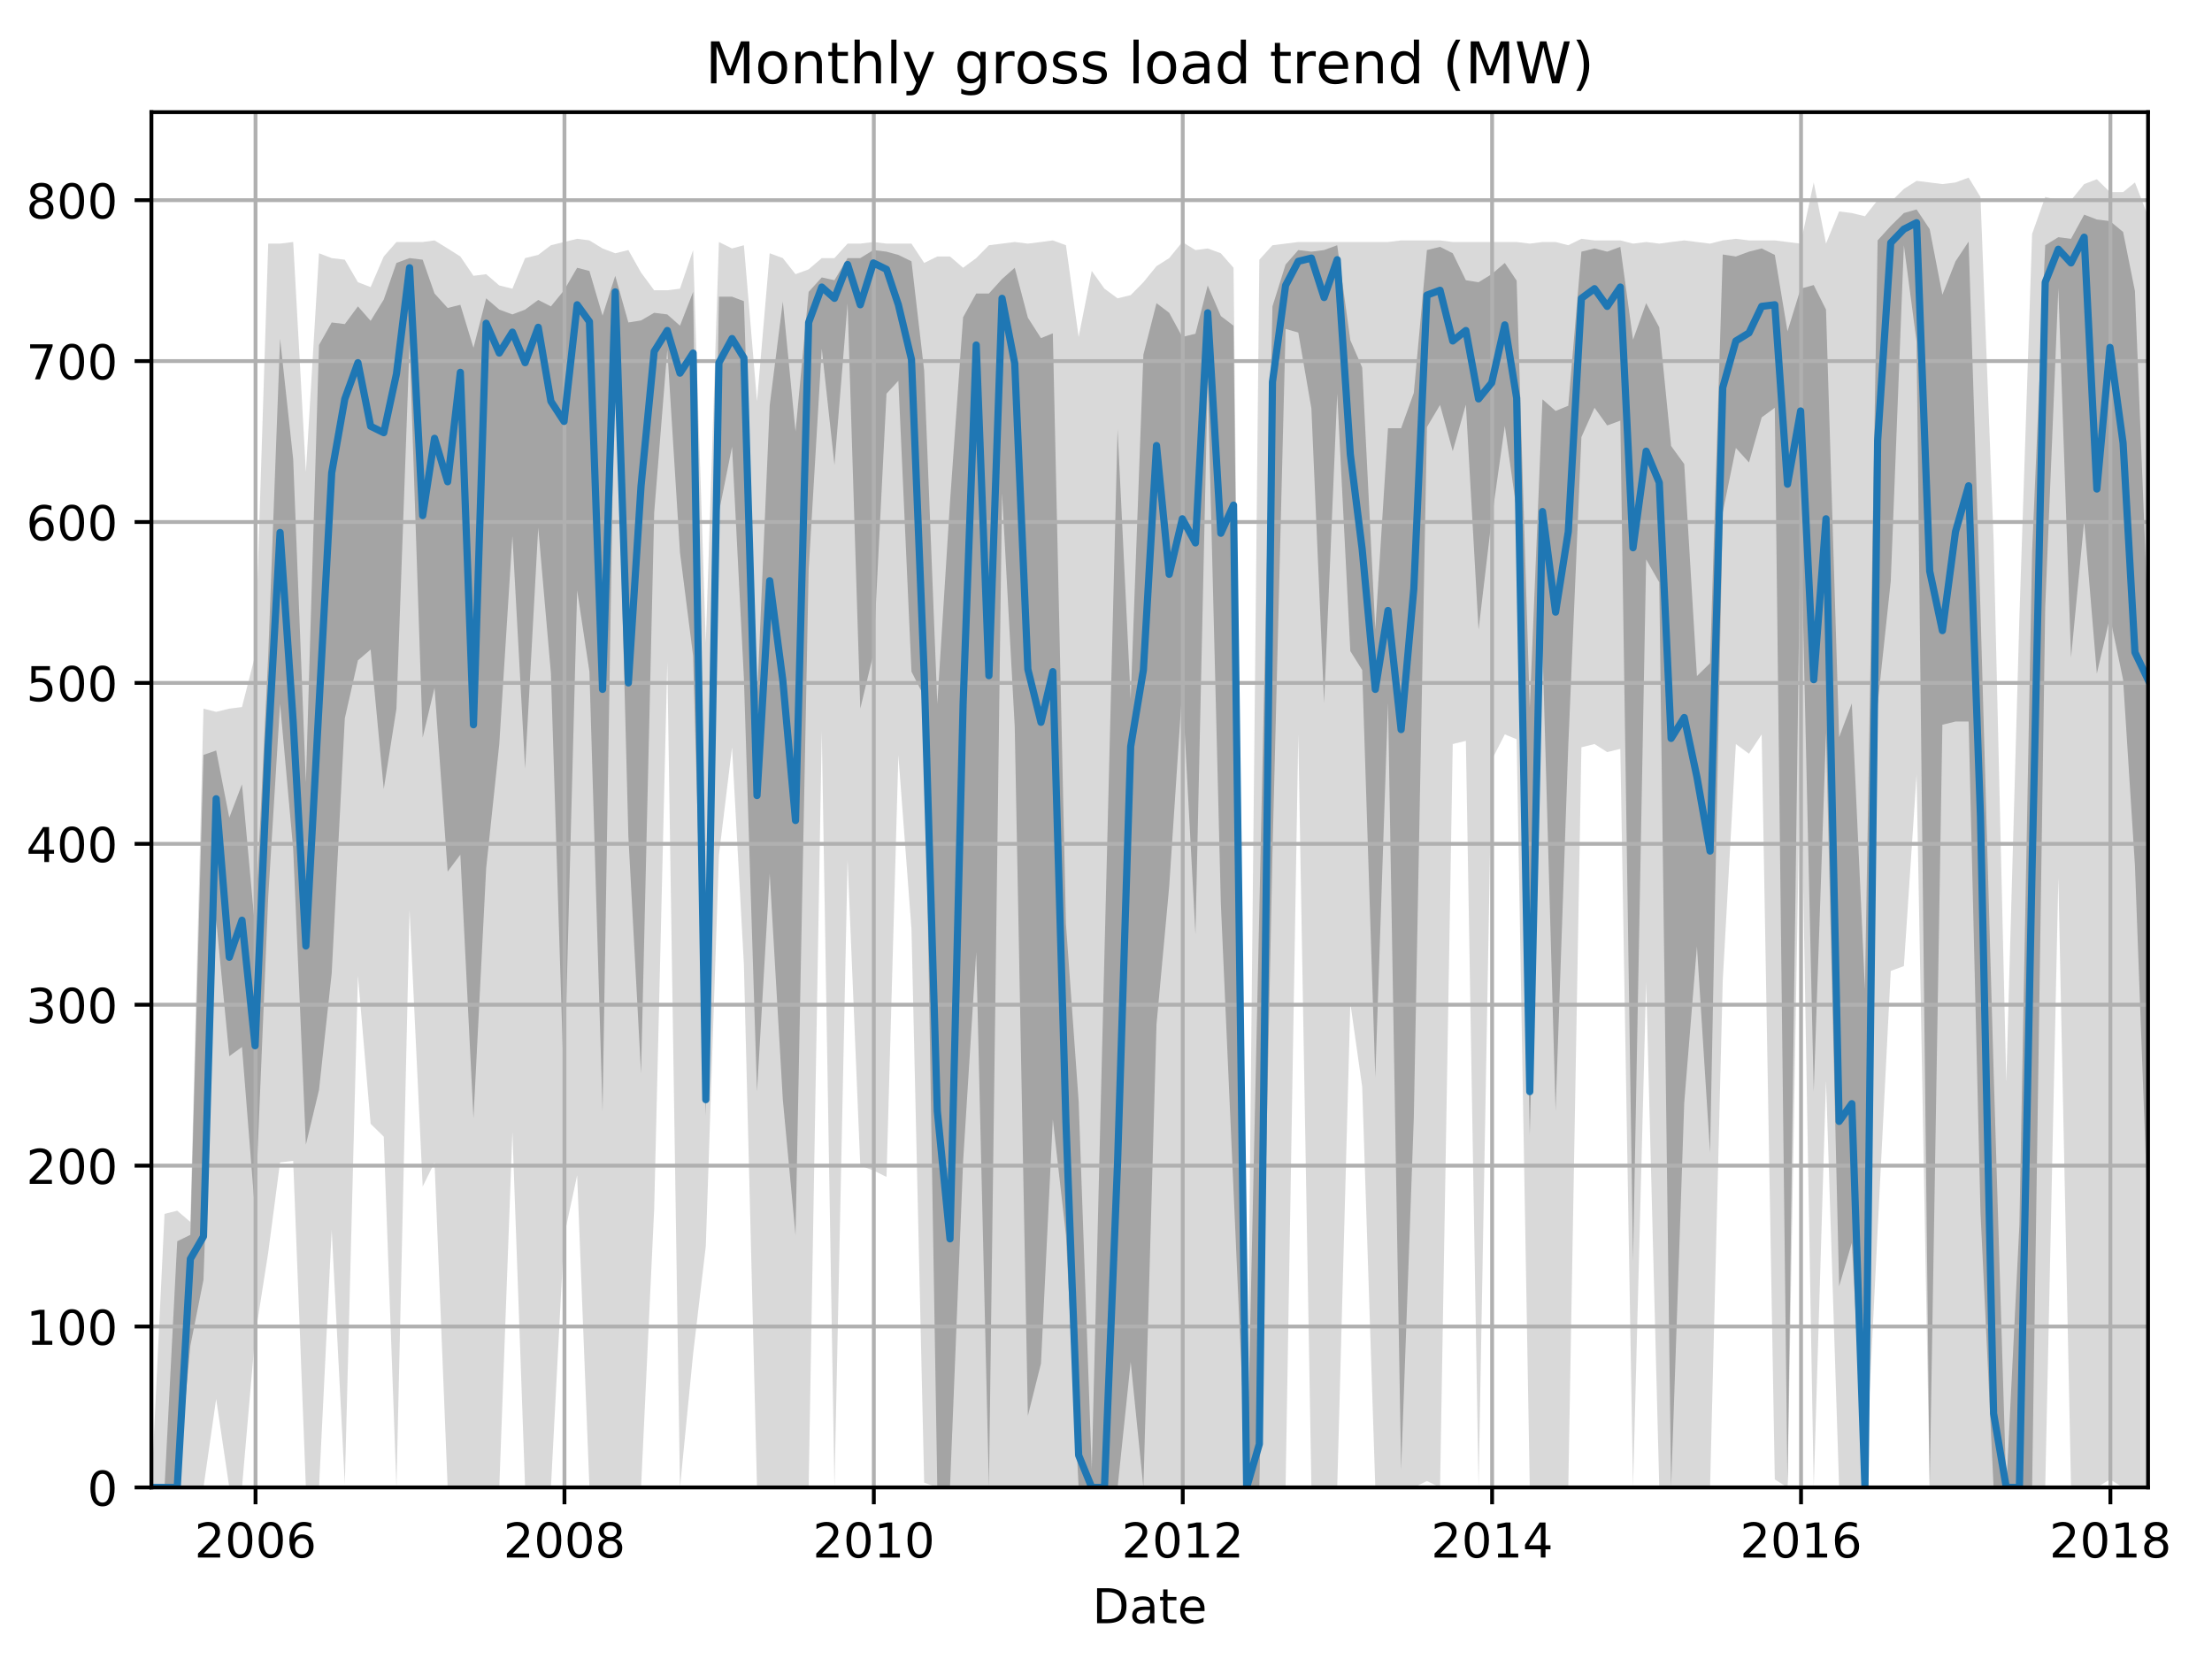 <?xml version="1.0" encoding="utf-8" standalone="no"?>
<!DOCTYPE svg PUBLIC "-//W3C//DTD SVG 1.1//EN"
  "http://www.w3.org/Graphics/SVG/1.1/DTD/svg11.dtd">
<!-- Created with matplotlib (http://matplotlib.org/) -->
<svg height="345.6pt" version="1.1" viewBox="0 0 460.8 345.6" width="460.8pt" xmlns="http://www.w3.org/2000/svg" xmlns:xlink="http://www.w3.org/1999/xlink">
 <defs>
  <style type="text/css">
*{stroke-linecap:butt;stroke-linejoin:round;}
  </style>
 </defs>
 <g id="figure_1">
  <g id="patch_1">
   <path d="M 0 345.6 
L 460.8 345.6 
L 460.8 0 
L 0 0 
z
" style="fill:none;"/>
  </g>
  <g id="axes_1">
   <g id="patch_2">
    <path d="M 31.543 309.863 
L 447.48 309.863 
L 447.48 23.365 
L 31.543 23.365 
z
" style="fill:none;"/>
   </g>
   <g id="PolyCollection_1">
    <path clip-path="url(#p6a995317cd)" d="M 31.543 309.863 
L 31.543 309.863 
L 34.276 309.863 
L 36.921 309.863 
L 39.654 309.863 
L 42.387 309.863 
L 45.031 291.427 
L 47.764 309.863 
L 50.409 309.863 
L 53.142 278.354 
L 55.875 260.924 
L 58.344 242.152 
L 61.076 241.817 
L 63.721 309.863 
L 66.454 309.863 
L 69.099 256.231 
L 71.832 309.193 
L 74.565 203.269 
L 77.21 234.108 
L 79.943 236.789 
L 82.587 309.863 
L 85.32 189.525 
L 88.053 247.18 
L 90.522 242.152 
L 93.255 309.863 
L 95.9 309.863 
L 98.632 309.863 
L 101.277 309.863 
L 104.01 309.863 
L 106.743 235.784 
L 109.388 309.863 
L 112.121 309.863 
L 114.766 309.863 
L 117.499 257.572 
L 120.232 244.834 
L 122.788 309.863 
L 125.521 309.863 
L 128.166 309.863 
L 130.899 309.863 
L 133.544 309.863 
L 136.277 251.873 
L 139.01 137.904 
L 141.654 309.863 
L 144.387 282.042 
L 147.032 259.583 
L 149.765 178.129 
L 152.498 155.67 
L 154.966 200.922 
L 157.699 309.863 
L 160.344 309.863 
L 163.077 309.863 
L 165.722 309.863 
L 168.455 309.863 
L 171.188 152.318 
L 173.833 309.863 
L 176.566 179.134 
L 179.21 242.823 
L 181.943 243.828 
L 184.676 245.169 
L 187.145 157.346 
L 189.878 193.548 
L 192.522 308.858 
L 195.255 309.863 
L 197.9 309.863 
L 200.633 309.863 
L 203.366 309.863 
L 206.011 309.863 
L 208.744 309.863 
L 211.389 309.863 
L 214.122 309.863 
L 216.854 309.863 
L 219.323 309.863 
L 222.056 309.863 
L 224.701 309.863 
L 227.434 309.863 
L 230.078 309.863 
L 232.811 309.863 
L 235.544 309.863 
L 238.189 309.863 
L 240.922 309.863 
L 243.567 309.863 
L 246.3 309.863 
L 249.033 309.863 
L 251.589 309.863 
L 254.322 309.863 
L 256.967 309.863 
L 259.7 309.863 
L 262.345 309.863 
L 265.078 309.863 
L 267.811 309.863 
L 270.456 152.988 
L 273.188 309.863 
L 275.833 309.863 
L 278.566 309.863 
L 281.299 208.967 
L 283.768 226.398 
L 286.501 309.863 
L 289.145 309.863 
L 291.878 309.863 
L 294.523 309.863 
L 297.256 308.523 
L 299.989 309.863 
L 302.634 154.999 
L 305.367 154.329 
L 308.012 309.863 
L 310.744 158.352 
L 313.477 152.988 
L 315.946 153.994 
L 318.679 309.863 
L 321.324 309.863 
L 324.057 309.863 
L 326.701 309.863 
L 329.434 155.67 
L 332.167 154.999 
L 334.812 156.675 
L 337.545 156.005 
L 340.19 309.863 
L 342.923 204.61 
L 345.656 309.863 
L 348.124 309.863 
L 350.857 309.863 
L 353.502 309.863 
L 356.235 309.863 
L 358.88 204.274 
L 361.613 154.999 
L 364.345 157.011 
L 366.99 152.988 
L 369.723 308.187 
L 372.368 309.863 
L 375.101 153.659 
L 377.834 309.863 
L 380.391 225.057 
L 383.123 309.863 
L 385.768 309.863 
L 388.501 309.863 
L 391.146 256.231 
L 393.879 202.263 
L 396.612 201.258 
L 399.257 161.368 
L 401.99 309.863 
L 404.634 309.863 
L 407.367 309.863 
L 410.1 309.863 
L 412.569 309.863 
L 415.302 309.863 
L 417.947 309.863 
L 420.679 309.863 
L 423.324 309.863 
L 426.057 309.863 
L 428.79 182.821 
L 431.435 309.863 
L 434.168 309.863 
L 436.813 309.863 
L 439.546 308.187 
L 442.279 309.863 
L 444.747 309.863 
L 447.48 309.863 
L 447.48 45.053 
L 447.48 45.053 
L 444.747 38.013 
L 442.279 40.025 
L 439.546 40.025 
L 436.813 37.343 
L 434.168 38.349 
L 431.435 41.701 
L 428.79 41.701 
L 426.057 41.03 
L 423.324 48.74 
L 420.679 128.518 
L 417.947 225.392 
L 415.302 112.429 
L 412.569 41.03 
L 410.1 37.008 
L 407.367 38.013 
L 404.634 38.349 
L 401.99 38.013 
L 399.257 37.678 
L 396.612 39.354 
L 393.879 42.036 
L 391.146 41.701 
L 388.501 45.053 
L 385.768 44.382 
L 383.123 44.047 
L 380.391 50.751 
L 377.834 38.013 
L 375.101 50.751 
L 372.368 50.416 
L 369.723 50.081 
L 366.99 50.081 
L 364.345 50.081 
L 361.613 49.746 
L 358.88 50.081 
L 356.235 50.751 
L 353.502 50.416 
L 350.857 50.081 
L 348.124 50.416 
L 345.656 50.751 
L 342.923 50.416 
L 340.19 50.751 
L 337.545 50.081 
L 334.812 50.081 
L 332.167 50.081 
L 329.434 49.746 
L 326.701 51.086 
L 324.057 50.416 
L 321.324 50.416 
L 318.679 50.751 
L 315.946 50.416 
L 313.477 50.416 
L 310.744 50.416 
L 308.012 50.416 
L 305.367 50.416 
L 302.634 50.416 
L 299.989 50.081 
L 297.256 50.081 
L 294.523 50.081 
L 291.878 50.081 
L 289.145 50.416 
L 286.501 50.416 
L 283.768 50.416 
L 281.299 50.416 
L 278.566 50.416 
L 275.833 50.416 
L 273.188 50.416 
L 270.456 50.416 
L 267.811 50.751 
L 265.078 51.086 
L 262.345 54.103 
L 259.7 309.863 
L 256.967 55.779 
L 254.322 52.762 
L 251.589 51.757 
L 249.033 52.092 
L 246.3 50.416 
L 243.567 53.768 
L 240.922 55.444 
L 238.189 58.796 
L 235.544 61.478 
L 232.811 62.148 
L 230.078 60.137 
L 227.434 56.45 
L 224.701 70.193 
L 222.056 51.086 
L 219.323 50.081 
L 216.854 50.416 
L 214.122 50.751 
L 211.389 50.416 
L 208.744 50.751 
L 206.011 51.086 
L 203.366 53.768 
L 200.633 55.779 
L 197.9 53.433 
L 195.255 53.433 
L 192.522 54.774 
L 189.878 50.751 
L 187.145 50.751 
L 184.676 50.751 
L 181.943 50.416 
L 179.21 50.751 
L 176.566 50.751 
L 173.833 53.768 
L 171.188 53.768 
L 168.455 56.114 
L 165.722 57.12 
L 163.077 53.768 
L 160.344 52.762 
L 157.699 83.601 
L 154.966 51.086 
L 152.498 51.757 
L 149.765 50.416 
L 147.032 133.882 
L 144.387 52.092 
L 141.654 60.137 
L 139.01 60.472 
L 136.277 60.472 
L 133.544 56.785 
L 130.899 52.092 
L 128.166 52.762 
L 125.521 51.757 
L 122.788 50.081 
L 120.232 49.746 
L 117.499 50.416 
L 114.766 51.086 
L 112.121 53.098 
L 109.388 53.768 
L 106.743 60.137 
L 104.01 59.466 
L 101.277 57.12 
L 98.632 57.455 
L 95.9 53.433 
L 93.255 51.757 
L 90.522 50.081 
L 88.053 50.416 
L 85.32 50.416 
L 82.587 50.416 
L 79.943 53.433 
L 77.21 59.802 
L 74.565 58.796 
L 71.832 54.103 
L 69.099 53.768 
L 66.454 52.762 
L 63.721 98.35 
L 61.076 50.416 
L 58.344 50.751 
L 55.875 50.751 
L 53.142 136.563 
L 50.409 147.29 
L 47.764 147.625 
L 45.031 148.295 
L 42.387 147.625 
L 39.654 254.555 
L 36.921 252.208 
L 34.276 252.879 
L 31.543 309.863 
z
" style="fill:#808080;fill-opacity:0.3;"/>
   </g>
   <g id="PolyCollection_2">
    <path clip-path="url(#p6a995317cd)" d="M 31.543 309.863 
L 31.543 309.863 
L 34.276 309.863 
L 36.921 309.863 
L 39.654 280.366 
L 42.387 266.622 
L 45.031 191.62 
L 47.764 220.029 
L 50.409 218.102 
L 53.142 252.544 
L 55.875 186.844 
L 58.344 146.619 
L 61.076 176.872 
L 63.721 238.465 
L 66.454 227.068 
L 69.099 202.766 
L 71.832 149.636 
L 74.565 137.569 
L 77.21 135.306 
L 79.943 164.385 
L 82.587 147.625 
L 85.32 71.534 
L 88.053 153.659 
L 90.522 143.267 
L 93.255 181.564 
L 95.9 178.045 
L 98.632 232.934 
L 101.277 180.894 
L 104.01 154.999 
L 106.743 111.674 
L 109.388 160.111 
L 112.121 109.915 
L 114.766 140.251 
L 117.499 227.068 
L 120.232 122.988 
L 122.788 139.915 
L 125.521 231.51 
L 128.166 68.852 
L 130.899 174.19 
L 133.544 223.632 
L 136.277 106.814 
L 139.01 72.875 
L 141.654 115.11 
L 144.387 136.647 
L 147.032 232.431 
L 149.765 106.73 
L 152.498 93.071 
L 154.966 141.256 
L 157.699 227.403 
L 160.344 181.983 
L 163.077 229.079 
L 165.722 257.32 
L 168.455 118.797 
L 171.188 72.623 
L 173.833 96.842 
L 176.566 63.238 
L 179.21 147.625 
L 181.943 136.228 
L 184.676 82.009 
L 187.145 79.327 
L 189.878 139.915 
L 192.522 145.111 
L 195.255 309.863 
L 197.9 309.863 
L 200.633 241.985 
L 203.366 198.325 
L 206.011 309.863 
L 208.744 102.708 
L 211.389 151.396 
L 214.122 294.947 
L 216.854 284.053 
L 219.323 233.186 
L 222.056 257.32 
L 224.701 309.863 
L 227.434 309.863 
L 230.078 309.863 
L 232.811 309.863 
L 235.544 283.718 
L 238.189 309.863 
L 240.922 213.409 
L 243.567 184.665 
L 246.3 143.351 
L 249.033 194.637 
L 251.589 78.908 
L 254.322 188.185 
L 256.967 247.935 
L 259.7 309.863 
L 262.345 309.863 
L 265.078 177.71 
L 267.811 68.517 
L 270.456 69.271 
L 273.188 85.11 
L 275.833 146.452 
L 278.566 82.009 
L 281.299 135.641 
L 283.768 139.58 
L 286.501 224.387 
L 289.145 146.368 
L 291.878 306.176 
L 294.523 232.85 
L 297.256 88.964 
L 299.989 84.355 
L 302.634 93.992 
L 305.367 84.272 
L 308.012 131.2 
L 310.744 108.155 
L 313.477 88.713 
L 315.946 106.395 
L 318.679 236.538 
L 321.324 134.552 
L 324.057 231.426 
L 326.701 155.335 
L 329.434 91.059 
L 332.167 84.942 
L 334.812 88.629 
L 337.545 87.624 
L 340.19 262.684 
L 342.923 116.535 
L 345.656 121.312 
L 348.124 309.863 
L 350.857 229.75 
L 353.502 197.151 
L 356.235 240.141 
L 358.88 106.73 
L 361.613 93.322 
L 364.345 96.339 
L 366.99 86.953 
L 369.723 84.942 
L 372.368 309.863 
L 375.101 106.479 
L 377.834 227.403 
L 380.391 152.653 
L 383.123 267.963 
L 385.768 258.913 
L 388.501 309.863 
L 391.146 146.703 
L 393.879 121.06 
L 396.612 51.086 
L 399.257 71.199 
L 401.99 309.863 
L 404.634 150.977 
L 407.367 150.307 
L 410.1 150.307 
L 412.569 252.46 
L 415.302 309.863 
L 417.947 309.863 
L 420.679 309.863 
L 423.324 309.863 
L 426.057 126.507 
L 428.79 60.053 
L 431.435 136.982 
L 434.168 108.574 
L 436.813 140.334 
L 439.546 128.518 
L 442.279 141.591 
L 444.747 180.307 
L 447.48 254.22 
L 447.48 129.189 
L 447.48 129.189 
L 444.747 60.64 
L 442.279 48.321 
L 439.546 46.058 
L 436.813 45.723 
L 434.168 44.718 
L 431.435 49.746 
L 428.79 49.41 
L 426.057 51.086 
L 423.324 114.943 
L 420.679 255.142 
L 417.947 309.863 
L 415.302 222.962 
L 412.569 127.01 
L 410.1 50.332 
L 407.367 54.438 
L 404.634 61.394 
L 401.99 47.734 
L 399.257 43.628 
L 396.612 44.382 
L 393.879 47.064 
L 391.146 50.081 
L 388.501 206.034 
L 385.768 146.536 
L 383.123 153.575 
L 380.391 64.495 
L 377.834 59.383 
L 375.101 60.137 
L 372.368 69.02 
L 369.723 53.098 
L 366.99 51.757 
L 364.345 52.427 
L 361.613 53.433 
L 358.88 53.014 
L 356.235 138.155 
L 353.502 140.837 
L 350.857 96.674 
L 348.124 92.903 
L 345.656 68.182 
L 342.923 63.154 
L 340.19 70.78 
L 337.545 51.422 
L 334.812 52.427 
L 332.167 51.757 
L 329.434 52.427 
L 326.701 84.523 
L 324.057 85.612 
L 321.324 83.182 
L 318.679 147.457 
L 315.946 58.461 
L 313.477 54.774 
L 310.744 57.12 
L 308.012 58.796 
L 305.367 58.377 
L 302.634 52.762 
L 299.989 51.422 
L 297.256 52.092 
L 294.523 81.841 
L 291.878 89.216 
L 289.145 89.216 
L 286.501 131.116 
L 283.768 76.562 
L 281.299 70.863 
L 278.566 51.086 
L 275.833 52.092 
L 273.188 52.427 
L 270.456 52.092 
L 267.811 55.109 
L 265.078 63.824 
L 262.345 189.442 
L 259.7 309.863 
L 256.967 67.847 
L 254.322 65.835 
L 251.589 59.466 
L 249.033 69.523 
L 246.3 70.193 
L 243.567 65.165 
L 240.922 63.154 
L 238.189 73.88 
L 235.544 145.614 
L 232.811 89.383 
L 230.078 198.744 
L 227.434 306.092 
L 224.701 229.415 
L 222.056 192.458 
L 219.323 69.439 
L 216.854 70.444 
L 214.122 66.171 
L 211.389 55.779 
L 208.744 58.126 
L 206.011 61.142 
L 203.366 61.142 
L 200.633 66.087 
L 197.9 104.635 
L 195.255 146.619 
L 192.522 77.232 
L 189.878 54.438 
L 187.145 53.098 
L 184.676 52.427 
L 181.943 52.092 
L 179.21 53.768 
L 176.566 53.768 
L 173.833 58.377 
L 171.188 57.79 
L 168.455 60.807 
L 165.722 89.886 
L 163.077 62.819 
L 160.344 84.439 
L 157.699 145.949 
L 154.966 62.735 
L 152.498 61.813 
L 149.765 61.813 
L 147.032 227.068 
L 144.387 60.807 
L 141.654 67.847 
L 139.01 65.5 
L 136.277 65.165 
L 133.544 66.757 
L 130.899 67.176 
L 128.166 57.455 
L 125.521 65.752 
L 122.788 56.45 
L 120.232 55.779 
L 117.499 60.472 
L 114.766 63.824 
L 112.121 62.483 
L 109.388 64.495 
L 106.743 65.5 
L 104.01 64.495 
L 101.277 62.148 
L 98.632 72.456 
L 95.9 63.489 
L 93.255 64.159 
L 90.522 61.142 
L 88.053 54.103 
L 85.32 53.768 
L 82.587 54.774 
L 79.943 62.4 
L 77.21 66.841 
L 74.565 63.824 
L 71.832 67.511 
L 69.099 67.176 
L 66.454 71.869 
L 63.721 163.044 
L 61.076 95.668 
L 58.344 70.528 
L 55.875 136.563 
L 53.142 193.38 
L 50.409 163.38 
L 47.764 170.335 
L 45.031 156.34 
L 42.387 157.262 
L 39.654 257.237 
L 36.921 258.577 
L 34.276 309.863 
L 31.543 309.863 
z
" style="fill:#808080;fill-opacity:0.6;"/>
   </g>
   <g id="matplotlib.axis_1">
    <g id="xtick_1">
     <g id="line2d_1">
      <path clip-path="url(#p6a995317cd)" d="M 53.23 309.863 
L 53.23 23.365 
" style="fill:none;stroke:#b0b0b0;stroke-linecap:square;stroke-width:0.8;"/>
     </g>
     <g id="line2d_2">
      <defs>
       <path d="M 0 0 
L 0 3.5 
" id="md3a7bba6ca" style="stroke:#000000;stroke-width:0.8;"/>
      </defs>
      <g>
       <use style="stroke:#000000;stroke-width:0.8;" x="53.23" xlink:href="#md3a7bba6ca" y="309.863"/>
      </g>
     </g>
     <g id="text_1">
      <!-- 2006 -->
      <defs>
       <path d="M 19.188 8.297 
L 53.609 8.297 
L 53.609 0 
L 7.328 0 
L 7.328 8.297 
Q 12.938 14.109 22.625 23.891 
Q 32.328 33.688 34.812 36.531 
Q 39.547 41.844 41.422 45.531 
Q 43.312 49.219 43.312 52.781 
Q 43.312 58.594 39.234 62.25 
Q 35.156 65.922 28.609 65.922 
Q 23.969 65.922 18.812 64.312 
Q 13.672 62.703 7.812 59.422 
L 7.812 69.391 
Q 13.766 71.781 18.938 73 
Q 24.125 74.219 28.422 74.219 
Q 39.75 74.219 46.484 68.547 
Q 53.219 62.891 53.219 53.422 
Q 53.219 48.922 51.531 44.891 
Q 49.859 40.875 45.406 35.406 
Q 44.188 33.984 37.641 27.219 
Q 31.109 20.453 19.188 8.297 
z
" id="DejaVuSans-32"/>
       <path d="M 31.781 66.406 
Q 24.172 66.406 20.328 58.906 
Q 16.5 51.422 16.5 36.375 
Q 16.5 21.391 20.328 13.891 
Q 24.172 6.391 31.781 6.391 
Q 39.453 6.391 43.281 13.891 
Q 47.125 21.391 47.125 36.375 
Q 47.125 51.422 43.281 58.906 
Q 39.453 66.406 31.781 66.406 
z
M 31.781 74.219 
Q 44.047 74.219 50.516 64.516 
Q 56.984 54.828 56.984 36.375 
Q 56.984 17.969 50.516 8.266 
Q 44.047 -1.422 31.781 -1.422 
Q 19.531 -1.422 13.062 8.266 
Q 6.594 17.969 6.594 36.375 
Q 6.594 54.828 13.062 64.516 
Q 19.531 74.219 31.781 74.219 
z
" id="DejaVuSans-30"/>
       <path d="M 33.016 40.375 
Q 26.375 40.375 22.484 35.828 
Q 18.609 31.297 18.609 23.391 
Q 18.609 15.531 22.484 10.953 
Q 26.375 6.391 33.016 6.391 
Q 39.656 6.391 43.531 10.953 
Q 47.406 15.531 47.406 23.391 
Q 47.406 31.297 43.531 35.828 
Q 39.656 40.375 33.016 40.375 
z
M 52.594 71.297 
L 52.594 62.312 
Q 48.875 64.062 45.094 64.984 
Q 41.312 65.922 37.594 65.922 
Q 27.828 65.922 22.672 59.328 
Q 17.531 52.734 16.797 39.406 
Q 19.672 43.656 24.016 45.922 
Q 28.375 48.188 33.594 48.188 
Q 44.578 48.188 50.953 41.516 
Q 57.328 34.859 57.328 23.391 
Q 57.328 12.156 50.688 5.359 
Q 44.047 -1.422 33.016 -1.422 
Q 20.359 -1.422 13.672 8.266 
Q 6.984 17.969 6.984 36.375 
Q 6.984 53.656 15.188 63.938 
Q 23.391 74.219 37.203 74.219 
Q 40.922 74.219 44.703 73.484 
Q 48.484 72.75 52.594 71.297 
z
" id="DejaVuSans-36"/>
      </defs>
      <g transform="translate(40.505 324.462)scale(0.1 -0.1)">
       <use xlink:href="#DejaVuSans-32"/>
       <use x="63.623" xlink:href="#DejaVuSans-30"/>
       <use x="127.246" xlink:href="#DejaVuSans-30"/>
       <use x="190.869" xlink:href="#DejaVuSans-36"/>
      </g>
     </g>
    </g>
    <g id="xtick_2">
     <g id="line2d_3">
      <path clip-path="url(#p6a995317cd)" d="M 117.587 309.863 
L 117.587 23.365 
" style="fill:none;stroke:#b0b0b0;stroke-linecap:square;stroke-width:0.8;"/>
     </g>
     <g id="line2d_4">
      <g>
       <use style="stroke:#000000;stroke-width:0.8;" x="117.587" xlink:href="#md3a7bba6ca" y="309.863"/>
      </g>
     </g>
     <g id="text_2">
      <!-- 2008 -->
      <defs>
       <path d="M 31.781 34.625 
Q 24.75 34.625 20.719 30.859 
Q 16.703 27.094 16.703 20.516 
Q 16.703 13.922 20.719 10.156 
Q 24.75 6.391 31.781 6.391 
Q 38.812 6.391 42.859 10.172 
Q 46.922 13.969 46.922 20.516 
Q 46.922 27.094 42.891 30.859 
Q 38.875 34.625 31.781 34.625 
z
M 21.922 38.812 
Q 15.578 40.375 12.031 44.719 
Q 8.5 49.078 8.5 55.328 
Q 8.5 64.062 14.719 69.141 
Q 20.953 74.219 31.781 74.219 
Q 42.672 74.219 48.875 69.141 
Q 55.078 64.062 55.078 55.328 
Q 55.078 49.078 51.531 44.719 
Q 48 40.375 41.703 38.812 
Q 48.828 37.156 52.797 32.312 
Q 56.781 27.484 56.781 20.516 
Q 56.781 9.906 50.312 4.234 
Q 43.844 -1.422 31.781 -1.422 
Q 19.734 -1.422 13.25 4.234 
Q 6.781 9.906 6.781 20.516 
Q 6.781 27.484 10.781 32.312 
Q 14.797 37.156 21.922 38.812 
z
M 18.312 54.391 
Q 18.312 48.734 21.844 45.562 
Q 25.391 42.391 31.781 42.391 
Q 38.141 42.391 41.719 45.562 
Q 45.312 48.734 45.312 54.391 
Q 45.312 60.062 41.719 63.234 
Q 38.141 66.406 31.781 66.406 
Q 25.391 66.406 21.844 63.234 
Q 18.312 60.062 18.312 54.391 
z
" id="DejaVuSans-38"/>
      </defs>
      <g transform="translate(104.862 324.462)scale(0.1 -0.1)">
       <use xlink:href="#DejaVuSans-32"/>
       <use x="63.623" xlink:href="#DejaVuSans-30"/>
       <use x="127.246" xlink:href="#DejaVuSans-30"/>
       <use x="190.869" xlink:href="#DejaVuSans-38"/>
      </g>
     </g>
    </g>
    <g id="xtick_3">
     <g id="line2d_5">
      <path clip-path="url(#p6a995317cd)" d="M 182.031 309.863 
L 182.031 23.365 
" style="fill:none;stroke:#b0b0b0;stroke-linecap:square;stroke-width:0.8;"/>
     </g>
     <g id="line2d_6">
      <g>
       <use style="stroke:#000000;stroke-width:0.8;" x="182.031" xlink:href="#md3a7bba6ca" y="309.863"/>
      </g>
     </g>
     <g id="text_3">
      <!-- 2010 -->
      <defs>
       <path d="M 12.406 8.297 
L 28.516 8.297 
L 28.516 63.922 
L 10.984 60.406 
L 10.984 69.391 
L 28.422 72.906 
L 38.281 72.906 
L 38.281 8.297 
L 54.391 8.297 
L 54.391 0 
L 12.406 0 
z
" id="DejaVuSans-31"/>
      </defs>
      <g transform="translate(169.306 324.462)scale(0.1 -0.1)">
       <use xlink:href="#DejaVuSans-32"/>
       <use x="63.623" xlink:href="#DejaVuSans-30"/>
       <use x="127.246" xlink:href="#DejaVuSans-31"/>
       <use x="190.869" xlink:href="#DejaVuSans-30"/>
      </g>
     </g>
    </g>
    <g id="xtick_4">
     <g id="line2d_7">
      <path clip-path="url(#p6a995317cd)" d="M 246.388 309.863 
L 246.388 23.365 
" style="fill:none;stroke:#b0b0b0;stroke-linecap:square;stroke-width:0.8;"/>
     </g>
     <g id="line2d_8">
      <g>
       <use style="stroke:#000000;stroke-width:0.8;" x="246.388" xlink:href="#md3a7bba6ca" y="309.863"/>
      </g>
     </g>
     <g id="text_4">
      <!-- 2012 -->
      <g transform="translate(233.663 324.462)scale(0.1 -0.1)">
       <use xlink:href="#DejaVuSans-32"/>
       <use x="63.623" xlink:href="#DejaVuSans-30"/>
       <use x="127.246" xlink:href="#DejaVuSans-31"/>
       <use x="190.869" xlink:href="#DejaVuSans-32"/>
      </g>
     </g>
    </g>
    <g id="xtick_5">
     <g id="line2d_9">
      <path clip-path="url(#p6a995317cd)" d="M 310.833 309.863 
L 310.833 23.365 
" style="fill:none;stroke:#b0b0b0;stroke-linecap:square;stroke-width:0.8;"/>
     </g>
     <g id="line2d_10">
      <g>
       <use style="stroke:#000000;stroke-width:0.8;" x="310.833" xlink:href="#md3a7bba6ca" y="309.863"/>
      </g>
     </g>
     <g id="text_5">
      <!-- 2014 -->
      <defs>
       <path d="M 37.797 64.312 
L 12.891 25.391 
L 37.797 25.391 
z
M 35.203 72.906 
L 47.609 72.906 
L 47.609 25.391 
L 58.016 25.391 
L 58.016 17.188 
L 47.609 17.188 
L 47.609 0 
L 37.797 0 
L 37.797 17.188 
L 4.891 17.188 
L 4.891 26.703 
z
" id="DejaVuSans-34"/>
      </defs>
      <g transform="translate(298.108 324.462)scale(0.1 -0.1)">
       <use xlink:href="#DejaVuSans-32"/>
       <use x="63.623" xlink:href="#DejaVuSans-30"/>
       <use x="127.246" xlink:href="#DejaVuSans-31"/>
       <use x="190.869" xlink:href="#DejaVuSans-34"/>
      </g>
     </g>
    </g>
    <g id="xtick_6">
     <g id="line2d_11">
      <path clip-path="url(#p6a995317cd)" d="M 375.189 309.863 
L 375.189 23.365 
" style="fill:none;stroke:#b0b0b0;stroke-linecap:square;stroke-width:0.8;"/>
     </g>
     <g id="line2d_12">
      <g>
       <use style="stroke:#000000;stroke-width:0.8;" x="375.189" xlink:href="#md3a7bba6ca" y="309.863"/>
      </g>
     </g>
     <g id="text_6">
      <!-- 2016 -->
      <g transform="translate(362.464 324.462)scale(0.1 -0.1)">
       <use xlink:href="#DejaVuSans-32"/>
       <use x="63.623" xlink:href="#DejaVuSans-30"/>
       <use x="127.246" xlink:href="#DejaVuSans-31"/>
       <use x="190.869" xlink:href="#DejaVuSans-36"/>
      </g>
     </g>
    </g>
    <g id="xtick_7">
     <g id="line2d_13">
      <path clip-path="url(#p6a995317cd)" d="M 439.634 309.863 
L 439.634 23.365 
" style="fill:none;stroke:#b0b0b0;stroke-linecap:square;stroke-width:0.8;"/>
     </g>
     <g id="line2d_14">
      <g>
       <use style="stroke:#000000;stroke-width:0.8;" x="439.634" xlink:href="#md3a7bba6ca" y="309.863"/>
      </g>
     </g>
     <g id="text_7">
      <!-- 2018 -->
      <g transform="translate(426.909 324.462)scale(0.1 -0.1)">
       <use xlink:href="#DejaVuSans-32"/>
       <use x="63.623" xlink:href="#DejaVuSans-30"/>
       <use x="127.246" xlink:href="#DejaVuSans-31"/>
       <use x="190.869" xlink:href="#DejaVuSans-38"/>
      </g>
     </g>
    </g>
    <g id="text_8">
     <!-- Date -->
     <defs>
      <path d="M 19.672 64.797 
L 19.672 8.109 
L 31.594 8.109 
Q 46.688 8.109 53.688 14.938 
Q 60.688 21.781 60.688 36.531 
Q 60.688 51.172 53.688 57.984 
Q 46.688 64.797 31.594 64.797 
z
M 9.812 72.906 
L 30.078 72.906 
Q 51.266 72.906 61.172 64.094 
Q 71.094 55.281 71.094 36.531 
Q 71.094 17.672 61.125 8.828 
Q 51.172 0 30.078 0 
L 9.812 0 
z
" id="DejaVuSans-44"/>
      <path d="M 34.281 27.484 
Q 23.391 27.484 19.188 25 
Q 14.984 22.516 14.984 16.5 
Q 14.984 11.719 18.141 8.906 
Q 21.297 6.109 26.703 6.109 
Q 34.188 6.109 38.703 11.406 
Q 43.219 16.703 43.219 25.484 
L 43.219 27.484 
z
M 52.203 31.203 
L 52.203 0 
L 43.219 0 
L 43.219 8.297 
Q 40.141 3.328 35.547 0.953 
Q 30.953 -1.422 24.312 -1.422 
Q 15.922 -1.422 10.953 3.297 
Q 6 8.016 6 15.922 
Q 6 25.141 12.172 29.828 
Q 18.359 34.516 30.609 34.516 
L 43.219 34.516 
L 43.219 35.406 
Q 43.219 41.609 39.141 45 
Q 35.062 48.391 27.688 48.391 
Q 23 48.391 18.547 47.266 
Q 14.109 46.141 10.016 43.891 
L 10.016 52.203 
Q 14.938 54.109 19.578 55.047 
Q 24.219 56 28.609 56 
Q 40.484 56 46.344 49.844 
Q 52.203 43.703 52.203 31.203 
z
" id="DejaVuSans-61"/>
      <path d="M 18.312 70.219 
L 18.312 54.688 
L 36.812 54.688 
L 36.812 47.703 
L 18.312 47.703 
L 18.312 18.016 
Q 18.312 11.328 20.141 9.422 
Q 21.969 7.516 27.594 7.516 
L 36.812 7.516 
L 36.812 0 
L 27.594 0 
Q 17.188 0 13.234 3.875 
Q 9.281 7.766 9.281 18.016 
L 9.281 47.703 
L 2.688 47.703 
L 2.688 54.688 
L 9.281 54.688 
L 9.281 70.219 
z
" id="DejaVuSans-74"/>
      <path d="M 56.203 29.594 
L 56.203 25.203 
L 14.891 25.203 
Q 15.484 15.922 20.484 11.062 
Q 25.484 6.203 34.422 6.203 
Q 39.594 6.203 44.453 7.469 
Q 49.312 8.734 54.109 11.281 
L 54.109 2.781 
Q 49.266 0.734 44.188 -0.344 
Q 39.109 -1.422 33.891 -1.422 
Q 20.797 -1.422 13.156 6.188 
Q 5.516 13.812 5.516 26.812 
Q 5.516 40.234 12.766 48.109 
Q 20.016 56 32.328 56 
Q 43.359 56 49.781 48.891 
Q 56.203 41.797 56.203 29.594 
z
M 47.219 32.234 
Q 47.125 39.594 43.094 43.984 
Q 39.062 48.391 32.422 48.391 
Q 24.906 48.391 20.391 44.141 
Q 15.875 39.891 15.188 32.172 
z
" id="DejaVuSans-65"/>
     </defs>
     <g transform="translate(227.561 338.14)scale(0.1 -0.1)">
      <use xlink:href="#DejaVuSans-44"/>
      <use x="77.002" xlink:href="#DejaVuSans-61"/>
      <use x="138.281" xlink:href="#DejaVuSans-74"/>
      <use x="177.49" xlink:href="#DejaVuSans-65"/>
     </g>
    </g>
   </g>
   <g id="matplotlib.axis_2">
    <g id="ytick_1">
     <g id="line2d_15">
      <path clip-path="url(#p6a995317cd)" d="M 31.543 309.863 
L 447.48 309.863 
" style="fill:none;stroke:#b0b0b0;stroke-linecap:square;stroke-width:0.8;"/>
     </g>
     <g id="line2d_16">
      <defs>
       <path d="M 0 0 
L -3.5 0 
" id="mcdd8ac1b41" style="stroke:#000000;stroke-width:0.8;"/>
      </defs>
      <g>
       <use style="stroke:#000000;stroke-width:0.8;" x="31.543" xlink:href="#mcdd8ac1b41" y="309.863"/>
      </g>
     </g>
     <g id="text_9">
      <!-- 0 -->
      <g transform="translate(18.18 313.663)scale(0.1 -0.1)">
       <use xlink:href="#DejaVuSans-30"/>
      </g>
     </g>
    </g>
    <g id="ytick_2">
     <g id="line2d_17">
      <path clip-path="url(#p6a995317cd)" d="M 31.543 276.343 
L 447.48 276.343 
" style="fill:none;stroke:#b0b0b0;stroke-linecap:square;stroke-width:0.8;"/>
     </g>
     <g id="line2d_18">
      <g>
       <use style="stroke:#000000;stroke-width:0.8;" x="31.543" xlink:href="#mcdd8ac1b41" y="276.343"/>
      </g>
     </g>
     <g id="text_10">
      <!-- 100 -->
      <g transform="translate(5.455 280.142)scale(0.1 -0.1)">
       <use xlink:href="#DejaVuSans-31"/>
       <use x="63.623" xlink:href="#DejaVuSans-30"/>
       <use x="127.246" xlink:href="#DejaVuSans-30"/>
      </g>
     </g>
    </g>
    <g id="ytick_3">
     <g id="line2d_19">
      <path clip-path="url(#p6a995317cd)" d="M 31.543 242.823 
L 447.48 242.823 
" style="fill:none;stroke:#b0b0b0;stroke-linecap:square;stroke-width:0.8;"/>
     </g>
     <g id="line2d_20">
      <g>
       <use style="stroke:#000000;stroke-width:0.8;" x="31.543" xlink:href="#mcdd8ac1b41" y="242.823"/>
      </g>
     </g>
     <g id="text_11">
      <!-- 200 -->
      <g transform="translate(5.455 246.622)scale(0.1 -0.1)">
       <use xlink:href="#DejaVuSans-32"/>
       <use x="63.623" xlink:href="#DejaVuSans-30"/>
       <use x="127.246" xlink:href="#DejaVuSans-30"/>
      </g>
     </g>
    </g>
    <g id="ytick_4">
     <g id="line2d_21">
      <path clip-path="url(#p6a995317cd)" d="M 31.543 209.302 
L 447.48 209.302 
" style="fill:none;stroke:#b0b0b0;stroke-linecap:square;stroke-width:0.8;"/>
     </g>
     <g id="line2d_22">
      <g>
       <use style="stroke:#000000;stroke-width:0.8;" x="31.543" xlink:href="#mcdd8ac1b41" y="209.302"/>
      </g>
     </g>
     <g id="text_12">
      <!-- 300 -->
      <defs>
       <path d="M 40.578 39.312 
Q 47.656 37.797 51.625 33 
Q 55.609 28.219 55.609 21.188 
Q 55.609 10.406 48.188 4.484 
Q 40.766 -1.422 27.094 -1.422 
Q 22.516 -1.422 17.656 -0.516 
Q 12.797 0.391 7.625 2.203 
L 7.625 11.719 
Q 11.719 9.328 16.594 8.109 
Q 21.484 6.891 26.812 6.891 
Q 36.078 6.891 40.938 10.547 
Q 45.797 14.203 45.797 21.188 
Q 45.797 27.641 41.281 31.266 
Q 36.766 34.906 28.719 34.906 
L 20.219 34.906 
L 20.219 43.016 
L 29.109 43.016 
Q 36.375 43.016 40.234 45.922 
Q 44.094 48.828 44.094 54.297 
Q 44.094 59.906 40.109 62.906 
Q 36.141 65.922 28.719 65.922 
Q 24.656 65.922 20.016 65.031 
Q 15.375 64.156 9.812 62.312 
L 9.812 71.094 
Q 15.438 72.656 20.344 73.438 
Q 25.25 74.219 29.594 74.219 
Q 40.828 74.219 47.359 69.109 
Q 53.906 64.016 53.906 55.328 
Q 53.906 49.266 50.438 45.094 
Q 46.969 40.922 40.578 39.312 
z
" id="DejaVuSans-33"/>
      </defs>
      <g transform="translate(5.455 213.102)scale(0.1 -0.1)">
       <use xlink:href="#DejaVuSans-33"/>
       <use x="63.623" xlink:href="#DejaVuSans-30"/>
       <use x="127.246" xlink:href="#DejaVuSans-30"/>
      </g>
     </g>
    </g>
    <g id="ytick_5">
     <g id="line2d_23">
      <path clip-path="url(#p6a995317cd)" d="M 31.543 175.782 
L 447.48 175.782 
" style="fill:none;stroke:#b0b0b0;stroke-linecap:square;stroke-width:0.8;"/>
     </g>
     <g id="line2d_24">
      <g>
       <use style="stroke:#000000;stroke-width:0.8;" x="31.543" xlink:href="#mcdd8ac1b41" y="175.782"/>
      </g>
     </g>
     <g id="text_13">
      <!-- 400 -->
      <g transform="translate(5.455 179.581)scale(0.1 -0.1)">
       <use xlink:href="#DejaVuSans-34"/>
       <use x="63.623" xlink:href="#DejaVuSans-30"/>
       <use x="127.246" xlink:href="#DejaVuSans-30"/>
      </g>
     </g>
    </g>
    <g id="ytick_6">
     <g id="line2d_25">
      <path clip-path="url(#p6a995317cd)" d="M 31.543 142.262 
L 447.48 142.262 
" style="fill:none;stroke:#b0b0b0;stroke-linecap:square;stroke-width:0.8;"/>
     </g>
     <g id="line2d_26">
      <g>
       <use style="stroke:#000000;stroke-width:0.8;" x="31.543" xlink:href="#mcdd8ac1b41" y="142.262"/>
      </g>
     </g>
     <g id="text_14">
      <!-- 500 -->
      <defs>
       <path d="M 10.797 72.906 
L 49.516 72.906 
L 49.516 64.594 
L 19.828 64.594 
L 19.828 46.734 
Q 21.969 47.469 24.109 47.828 
Q 26.266 48.188 28.422 48.188 
Q 40.625 48.188 47.75 41.5 
Q 54.891 34.812 54.891 23.391 
Q 54.891 11.625 47.562 5.094 
Q 40.234 -1.422 26.906 -1.422 
Q 22.312 -1.422 17.547 -0.641 
Q 12.797 0.141 7.719 1.703 
L 7.719 11.625 
Q 12.109 9.234 16.797 8.062 
Q 21.484 6.891 26.703 6.891 
Q 35.156 6.891 40.078 11.328 
Q 45.016 15.766 45.016 23.391 
Q 45.016 31 40.078 35.438 
Q 35.156 39.891 26.703 39.891 
Q 22.75 39.891 18.812 39.016 
Q 14.891 38.141 10.797 36.281 
z
" id="DejaVuSans-35"/>
      </defs>
      <g transform="translate(5.455 146.061)scale(0.1 -0.1)">
       <use xlink:href="#DejaVuSans-35"/>
       <use x="63.623" xlink:href="#DejaVuSans-30"/>
       <use x="127.246" xlink:href="#DejaVuSans-30"/>
      </g>
     </g>
    </g>
    <g id="ytick_7">
     <g id="line2d_27">
      <path clip-path="url(#p6a995317cd)" d="M 31.543 108.741 
L 447.48 108.741 
" style="fill:none;stroke:#b0b0b0;stroke-linecap:square;stroke-width:0.8;"/>
     </g>
     <g id="line2d_28">
      <g>
       <use style="stroke:#000000;stroke-width:0.8;" x="31.543" xlink:href="#mcdd8ac1b41" y="108.741"/>
      </g>
     </g>
     <g id="text_15">
      <!-- 600 -->
      <g transform="translate(5.455 112.541)scale(0.1 -0.1)">
       <use xlink:href="#DejaVuSans-36"/>
       <use x="63.623" xlink:href="#DejaVuSans-30"/>
       <use x="127.246" xlink:href="#DejaVuSans-30"/>
      </g>
     </g>
    </g>
    <g id="ytick_8">
     <g id="line2d_29">
      <path clip-path="url(#p6a995317cd)" d="M 31.543 75.221 
L 447.48 75.221 
" style="fill:none;stroke:#b0b0b0;stroke-linecap:square;stroke-width:0.8;"/>
     </g>
     <g id="line2d_30">
      <g>
       <use style="stroke:#000000;stroke-width:0.8;" x="31.543" xlink:href="#mcdd8ac1b41" y="75.221"/>
      </g>
     </g>
     <g id="text_16">
      <!-- 700 -->
      <defs>
       <path d="M 8.203 72.906 
L 55.078 72.906 
L 55.078 68.703 
L 28.609 0 
L 18.312 0 
L 43.219 64.594 
L 8.203 64.594 
z
" id="DejaVuSans-37"/>
      </defs>
      <g transform="translate(5.455 79.02)scale(0.1 -0.1)">
       <use xlink:href="#DejaVuSans-37"/>
       <use x="63.623" xlink:href="#DejaVuSans-30"/>
       <use x="127.246" xlink:href="#DejaVuSans-30"/>
      </g>
     </g>
    </g>
    <g id="ytick_9">
     <g id="line2d_31">
      <path clip-path="url(#p6a995317cd)" d="M 31.543 41.701 
L 447.48 41.701 
" style="fill:none;stroke:#b0b0b0;stroke-linecap:square;stroke-width:0.8;"/>
     </g>
     <g id="line2d_32">
      <g>
       <use style="stroke:#000000;stroke-width:0.8;" x="31.543" xlink:href="#mcdd8ac1b41" y="41.701"/>
      </g>
     </g>
     <g id="text_17">
      <!-- 800 -->
      <g transform="translate(5.455 45.5)scale(0.1 -0.1)">
       <use xlink:href="#DejaVuSans-38"/>
       <use x="63.623" xlink:href="#DejaVuSans-30"/>
       <use x="127.246" xlink:href="#DejaVuSans-30"/>
      </g>
     </g>
    </g>
   </g>
   <g id="line2d_33">
    <path clip-path="url(#p6a995317cd)" d="M 31.543 309.863 
L 36.921 309.863 
L 39.654 262.265 
L 42.387 257.572 
L 45.031 166.396 
L 47.764 199.414 
L 50.409 191.704 
L 53.142 217.85 
L 55.875 155.167 
L 58.344 110.92 
L 61.076 150.307 
L 63.721 197.068 
L 69.099 98.518 
L 71.832 83.098 
L 74.565 75.556 
L 77.21 88.797 
L 79.943 90.138 
L 82.587 77.903 
L 85.32 55.779 
L 88.053 107.401 
L 90.522 91.311 
L 93.255 100.361 
L 95.9 77.567 
L 98.632 150.977 
L 101.277 67.344 
L 104.01 73.545 
L 106.743 69.187 
L 109.388 75.556 
L 112.121 68.182 
L 114.766 83.601 
L 117.499 87.791 
L 120.232 63.489 
L 122.788 67.009 
L 125.521 143.603 
L 128.166 60.807 
L 130.899 142.262 
L 133.544 101.199 
L 136.277 73.21 
L 139.01 68.852 
L 141.654 77.735 
L 144.387 73.545 
L 147.032 229.079 
L 149.765 75.556 
L 152.498 70.528 
L 154.966 74.551 
L 157.699 165.726 
L 160.344 120.976 
L 163.077 141.759 
L 165.722 170.922 
L 168.455 67.176 
L 171.188 59.802 
L 173.833 62.148 
L 176.566 55.109 
L 179.21 63.489 
L 181.943 54.774 
L 184.676 56.114 
L 187.145 63.489 
L 189.878 74.886 
L 192.522 140.251 
L 195.255 231.426 
L 197.9 258.075 
L 200.633 146.619 
L 203.366 71.869 
L 206.011 140.753 
L 208.744 62.148 
L 211.389 75.724 
L 214.122 139.413 
L 216.854 150.474 
L 219.323 139.915 
L 222.056 233.772 
L 224.701 303.159 
L 227.434 309.863 
L 230.078 309.863 
L 232.811 242.152 
L 235.544 155.502 
L 238.189 139.58 
L 240.922 92.819 
L 243.567 119.636 
L 246.3 108.071 
L 249.033 113.099 
L 251.589 65.165 
L 254.322 111.088 
L 256.967 105.222 
L 259.7 309.863 
L 262.345 300.813 
L 265.078 79.579 
L 267.811 59.466 
L 270.456 54.438 
L 273.188 53.768 
L 275.833 61.98 
L 278.566 54.103 
L 281.299 94.663 
L 283.768 114.44 
L 286.501 143.603 
L 289.145 127.178 
L 291.878 151.983 
L 294.523 122.652 
L 297.256 61.478 
L 299.989 60.472 
L 302.634 71.031 
L 305.367 68.852 
L 308.012 83.098 
L 310.744 79.746 
L 313.477 67.679 
L 315.946 82.931 
L 318.679 227.403 
L 321.324 106.563 
L 324.057 127.513 
L 326.701 110.753 
L 329.434 62.148 
L 332.167 60.137 
L 334.812 63.824 
L 337.545 59.802 
L 340.19 114.105 
L 342.923 93.992 
L 345.656 100.529 
L 348.124 153.826 
L 350.857 149.469 
L 353.502 161.871 
L 356.235 177.291 
L 358.88 80.752 
L 361.613 71.031 
L 364.345 69.355 
L 366.99 63.824 
L 369.723 63.489 
L 372.368 100.864 
L 375.101 85.612 
L 377.834 141.591 
L 380.391 108.071 
L 383.123 233.605 
L 385.768 229.917 
L 388.501 309.863 
L 391.146 91.814 
L 393.879 50.584 
L 396.612 47.734 
L 399.257 46.394 
L 401.99 118.965 
L 404.634 131.368 
L 407.367 110.753 
L 410.1 101.199 
L 412.569 170.084 
L 415.302 294.444 
L 417.947 309.863 
L 420.679 309.863 
L 423.324 180.475 
L 426.057 58.796 
L 428.79 51.924 
L 431.435 54.774 
L 434.168 49.41 
L 436.813 101.87 
L 439.546 72.372 
L 442.279 92.316 
L 444.747 135.893 
L 447.48 141.591 
L 447.48 141.591 
" style="fill:none;stroke:#1f77b4;stroke-linecap:square;stroke-width:1.5;"/>
   </g>
   <g id="patch_3">
    <path d="M 31.543 309.863 
L 31.543 23.365 
" style="fill:none;stroke:#000000;stroke-linecap:square;stroke-linejoin:miter;stroke-width:0.8;"/>
   </g>
   <g id="patch_4">
    <path d="M 447.48 309.863 
L 447.48 23.365 
" style="fill:none;stroke:#000000;stroke-linecap:square;stroke-linejoin:miter;stroke-width:0.8;"/>
   </g>
   <g id="patch_5">
    <path d="M 31.543 309.863 
L 447.48 309.863 
" style="fill:none;stroke:#000000;stroke-linecap:square;stroke-linejoin:miter;stroke-width:0.8;"/>
   </g>
   <g id="patch_6">
    <path d="M 31.543 23.365 
L 447.48 23.365 
" style="fill:none;stroke:#000000;stroke-linecap:square;stroke-linejoin:miter;stroke-width:0.8;"/>
   </g>
   <g id="text_18">
    <!-- Monthly gross load trend (MW) -->
    <defs>
     <path d="M 9.812 72.906 
L 24.516 72.906 
L 43.109 23.297 
L 61.812 72.906 
L 76.516 72.906 
L 76.516 0 
L 66.891 0 
L 66.891 64.016 
L 48.094 14.016 
L 38.188 14.016 
L 19.391 64.016 
L 19.391 0 
L 9.812 0 
z
" id="DejaVuSans-4d"/>
     <path d="M 30.609 48.391 
Q 23.391 48.391 19.188 42.75 
Q 14.984 37.109 14.984 27.297 
Q 14.984 17.484 19.156 11.844 
Q 23.344 6.203 30.609 6.203 
Q 37.797 6.203 41.984 11.859 
Q 46.188 17.531 46.188 27.297 
Q 46.188 37.016 41.984 42.703 
Q 37.797 48.391 30.609 48.391 
z
M 30.609 56 
Q 42.328 56 49.016 48.375 
Q 55.719 40.766 55.719 27.297 
Q 55.719 13.875 49.016 6.219 
Q 42.328 -1.422 30.609 -1.422 
Q 18.844 -1.422 12.172 6.219 
Q 5.516 13.875 5.516 27.297 
Q 5.516 40.766 12.172 48.375 
Q 18.844 56 30.609 56 
z
" id="DejaVuSans-6f"/>
     <path d="M 54.891 33.016 
L 54.891 0 
L 45.906 0 
L 45.906 32.719 
Q 45.906 40.484 42.875 44.328 
Q 39.844 48.188 33.797 48.188 
Q 26.516 48.188 22.312 43.547 
Q 18.109 38.922 18.109 30.906 
L 18.109 0 
L 9.078 0 
L 9.078 54.688 
L 18.109 54.688 
L 18.109 46.188 
Q 21.344 51.125 25.703 53.562 
Q 30.078 56 35.797 56 
Q 45.219 56 50.047 50.172 
Q 54.891 44.344 54.891 33.016 
z
" id="DejaVuSans-6e"/>
     <path d="M 54.891 33.016 
L 54.891 0 
L 45.906 0 
L 45.906 32.719 
Q 45.906 40.484 42.875 44.328 
Q 39.844 48.188 33.797 48.188 
Q 26.516 48.188 22.312 43.547 
Q 18.109 38.922 18.109 30.906 
L 18.109 0 
L 9.078 0 
L 9.078 75.984 
L 18.109 75.984 
L 18.109 46.188 
Q 21.344 51.125 25.703 53.562 
Q 30.078 56 35.797 56 
Q 45.219 56 50.047 50.172 
Q 54.891 44.344 54.891 33.016 
z
" id="DejaVuSans-68"/>
     <path d="M 9.422 75.984 
L 18.406 75.984 
L 18.406 0 
L 9.422 0 
z
" id="DejaVuSans-6c"/>
     <path d="M 32.172 -5.078 
Q 28.375 -14.844 24.75 -17.812 
Q 21.141 -20.797 15.094 -20.797 
L 7.906 -20.797 
L 7.906 -13.281 
L 13.188 -13.281 
Q 16.891 -13.281 18.938 -11.516 
Q 21 -9.766 23.484 -3.219 
L 25.094 0.875 
L 2.984 54.688 
L 12.5 54.688 
L 29.594 11.922 
L 46.688 54.688 
L 56.203 54.688 
z
" id="DejaVuSans-79"/>
     <path id="DejaVuSans-20"/>
     <path d="M 45.406 27.984 
Q 45.406 37.75 41.375 43.109 
Q 37.359 48.484 30.078 48.484 
Q 22.859 48.484 18.828 43.109 
Q 14.797 37.75 14.797 27.984 
Q 14.797 18.266 18.828 12.891 
Q 22.859 7.516 30.078 7.516 
Q 37.359 7.516 41.375 12.891 
Q 45.406 18.266 45.406 27.984 
z
M 54.391 6.781 
Q 54.391 -7.172 48.188 -13.984 
Q 42 -20.797 29.203 -20.797 
Q 24.469 -20.797 20.266 -20.094 
Q 16.062 -19.391 12.109 -17.922 
L 12.109 -9.188 
Q 16.062 -11.328 19.922 -12.344 
Q 23.781 -13.375 27.781 -13.375 
Q 36.625 -13.375 41.016 -8.766 
Q 45.406 -4.156 45.406 5.172 
L 45.406 9.625 
Q 42.625 4.781 38.281 2.391 
Q 33.938 0 27.875 0 
Q 17.828 0 11.672 7.656 
Q 5.516 15.328 5.516 27.984 
Q 5.516 40.672 11.672 48.328 
Q 17.828 56 27.875 56 
Q 33.938 56 38.281 53.609 
Q 42.625 51.219 45.406 46.391 
L 45.406 54.688 
L 54.391 54.688 
z
" id="DejaVuSans-67"/>
     <path d="M 41.109 46.297 
Q 39.594 47.172 37.812 47.578 
Q 36.031 48 33.891 48 
Q 26.266 48 22.188 43.047 
Q 18.109 38.094 18.109 28.812 
L 18.109 0 
L 9.078 0 
L 9.078 54.688 
L 18.109 54.688 
L 18.109 46.188 
Q 20.953 51.172 25.484 53.578 
Q 30.031 56 36.531 56 
Q 37.453 56 38.578 55.875 
Q 39.703 55.766 41.062 55.516 
z
" id="DejaVuSans-72"/>
     <path d="M 44.281 53.078 
L 44.281 44.578 
Q 40.484 46.531 36.375 47.5 
Q 32.281 48.484 27.875 48.484 
Q 21.188 48.484 17.844 46.438 
Q 14.5 44.391 14.5 40.281 
Q 14.5 37.156 16.891 35.375 
Q 19.281 33.594 26.516 31.984 
L 29.594 31.297 
Q 39.156 29.25 43.188 25.516 
Q 47.219 21.781 47.219 15.094 
Q 47.219 7.469 41.188 3.016 
Q 35.156 -1.422 24.609 -1.422 
Q 20.219 -1.422 15.453 -0.562 
Q 10.688 0.297 5.422 2 
L 5.422 11.281 
Q 10.406 8.688 15.234 7.391 
Q 20.062 6.109 24.812 6.109 
Q 31.156 6.109 34.562 8.281 
Q 37.984 10.453 37.984 14.406 
Q 37.984 18.062 35.516 20.016 
Q 33.062 21.969 24.703 23.781 
L 21.578 24.516 
Q 13.234 26.266 9.516 29.906 
Q 5.812 33.547 5.812 39.891 
Q 5.812 47.609 11.281 51.797 
Q 16.75 56 26.812 56 
Q 31.781 56 36.172 55.266 
Q 40.578 54.547 44.281 53.078 
z
" id="DejaVuSans-73"/>
     <path d="M 45.406 46.391 
L 45.406 75.984 
L 54.391 75.984 
L 54.391 0 
L 45.406 0 
L 45.406 8.203 
Q 42.578 3.328 38.25 0.953 
Q 33.938 -1.422 27.875 -1.422 
Q 17.969 -1.422 11.734 6.484 
Q 5.516 14.406 5.516 27.297 
Q 5.516 40.188 11.734 48.094 
Q 17.969 56 27.875 56 
Q 33.938 56 38.25 53.625 
Q 42.578 51.266 45.406 46.391 
z
M 14.797 27.297 
Q 14.797 17.391 18.875 11.75 
Q 22.953 6.109 30.078 6.109 
Q 37.203 6.109 41.297 11.75 
Q 45.406 17.391 45.406 27.297 
Q 45.406 37.203 41.297 42.844 
Q 37.203 48.484 30.078 48.484 
Q 22.953 48.484 18.875 42.844 
Q 14.797 37.203 14.797 27.297 
z
" id="DejaVuSans-64"/>
     <path d="M 31 75.875 
Q 24.469 64.656 21.281 53.656 
Q 18.109 42.672 18.109 31.391 
Q 18.109 20.125 21.312 9.062 
Q 24.516 -2 31 -13.188 
L 23.188 -13.188 
Q 15.875 -1.703 12.234 9.375 
Q 8.594 20.453 8.594 31.391 
Q 8.594 42.281 12.203 53.312 
Q 15.828 64.359 23.188 75.875 
z
" id="DejaVuSans-28"/>
     <path d="M 3.328 72.906 
L 13.281 72.906 
L 28.609 11.281 
L 43.891 72.906 
L 54.984 72.906 
L 70.312 11.281 
L 85.594 72.906 
L 95.609 72.906 
L 77.297 0 
L 64.891 0 
L 49.516 63.281 
L 33.984 0 
L 21.578 0 
z
" id="DejaVuSans-57"/>
     <path d="M 8.016 75.875 
L 15.828 75.875 
Q 23.141 64.359 26.781 53.312 
Q 30.422 42.281 30.422 31.391 
Q 30.422 20.453 26.781 9.375 
Q 23.141 -1.703 15.828 -13.188 
L 8.016 -13.188 
Q 14.5 -2 17.703 9.062 
Q 20.906 20.125 20.906 31.391 
Q 20.906 42.672 17.703 53.656 
Q 14.5 64.656 8.016 75.875 
z
" id="DejaVuSans-29"/>
    </defs>
    <g transform="translate(146.929 17.365)scale(0.12 -0.12)">
     <use xlink:href="#DejaVuSans-4d"/>
     <use x="86.279" xlink:href="#DejaVuSans-6f"/>
     <use x="147.461" xlink:href="#DejaVuSans-6e"/>
     <use x="210.84" xlink:href="#DejaVuSans-74"/>
     <use x="250.049" xlink:href="#DejaVuSans-68"/>
     <use x="313.428" xlink:href="#DejaVuSans-6c"/>
     <use x="341.211" xlink:href="#DejaVuSans-79"/>
     <use x="400.391" xlink:href="#DejaVuSans-20"/>
     <use x="432.178" xlink:href="#DejaVuSans-67"/>
     <use x="495.654" xlink:href="#DejaVuSans-72"/>
     <use x="536.736" xlink:href="#DejaVuSans-6f"/>
     <use x="597.918" xlink:href="#DejaVuSans-73"/>
     <use x="650.018" xlink:href="#DejaVuSans-73"/>
     <use x="702.117" xlink:href="#DejaVuSans-20"/>
     <use x="733.904" xlink:href="#DejaVuSans-6c"/>
     <use x="761.688" xlink:href="#DejaVuSans-6f"/>
     <use x="822.869" xlink:href="#DejaVuSans-61"/>
     <use x="884.148" xlink:href="#DejaVuSans-64"/>
     <use x="947.625" xlink:href="#DejaVuSans-20"/>
     <use x="979.412" xlink:href="#DejaVuSans-74"/>
     <use x="1018.621" xlink:href="#DejaVuSans-72"/>
     <use x="1059.703" xlink:href="#DejaVuSans-65"/>
     <use x="1121.227" xlink:href="#DejaVuSans-6e"/>
     <use x="1184.605" xlink:href="#DejaVuSans-64"/>
     <use x="1248.082" xlink:href="#DejaVuSans-20"/>
     <use x="1279.869" xlink:href="#DejaVuSans-28"/>
     <use x="1318.883" xlink:href="#DejaVuSans-4d"/>
     <use x="1405.162" xlink:href="#DejaVuSans-57"/>
     <use x="1504.039" xlink:href="#DejaVuSans-29"/>
    </g>
   </g>
  </g>
 </g>
 <defs>
  <clipPath id="p6a995317cd">
   <rect height="286.498" width="415.937" x="31.543" y="23.365"/>
  </clipPath>
 </defs>
</svg>

